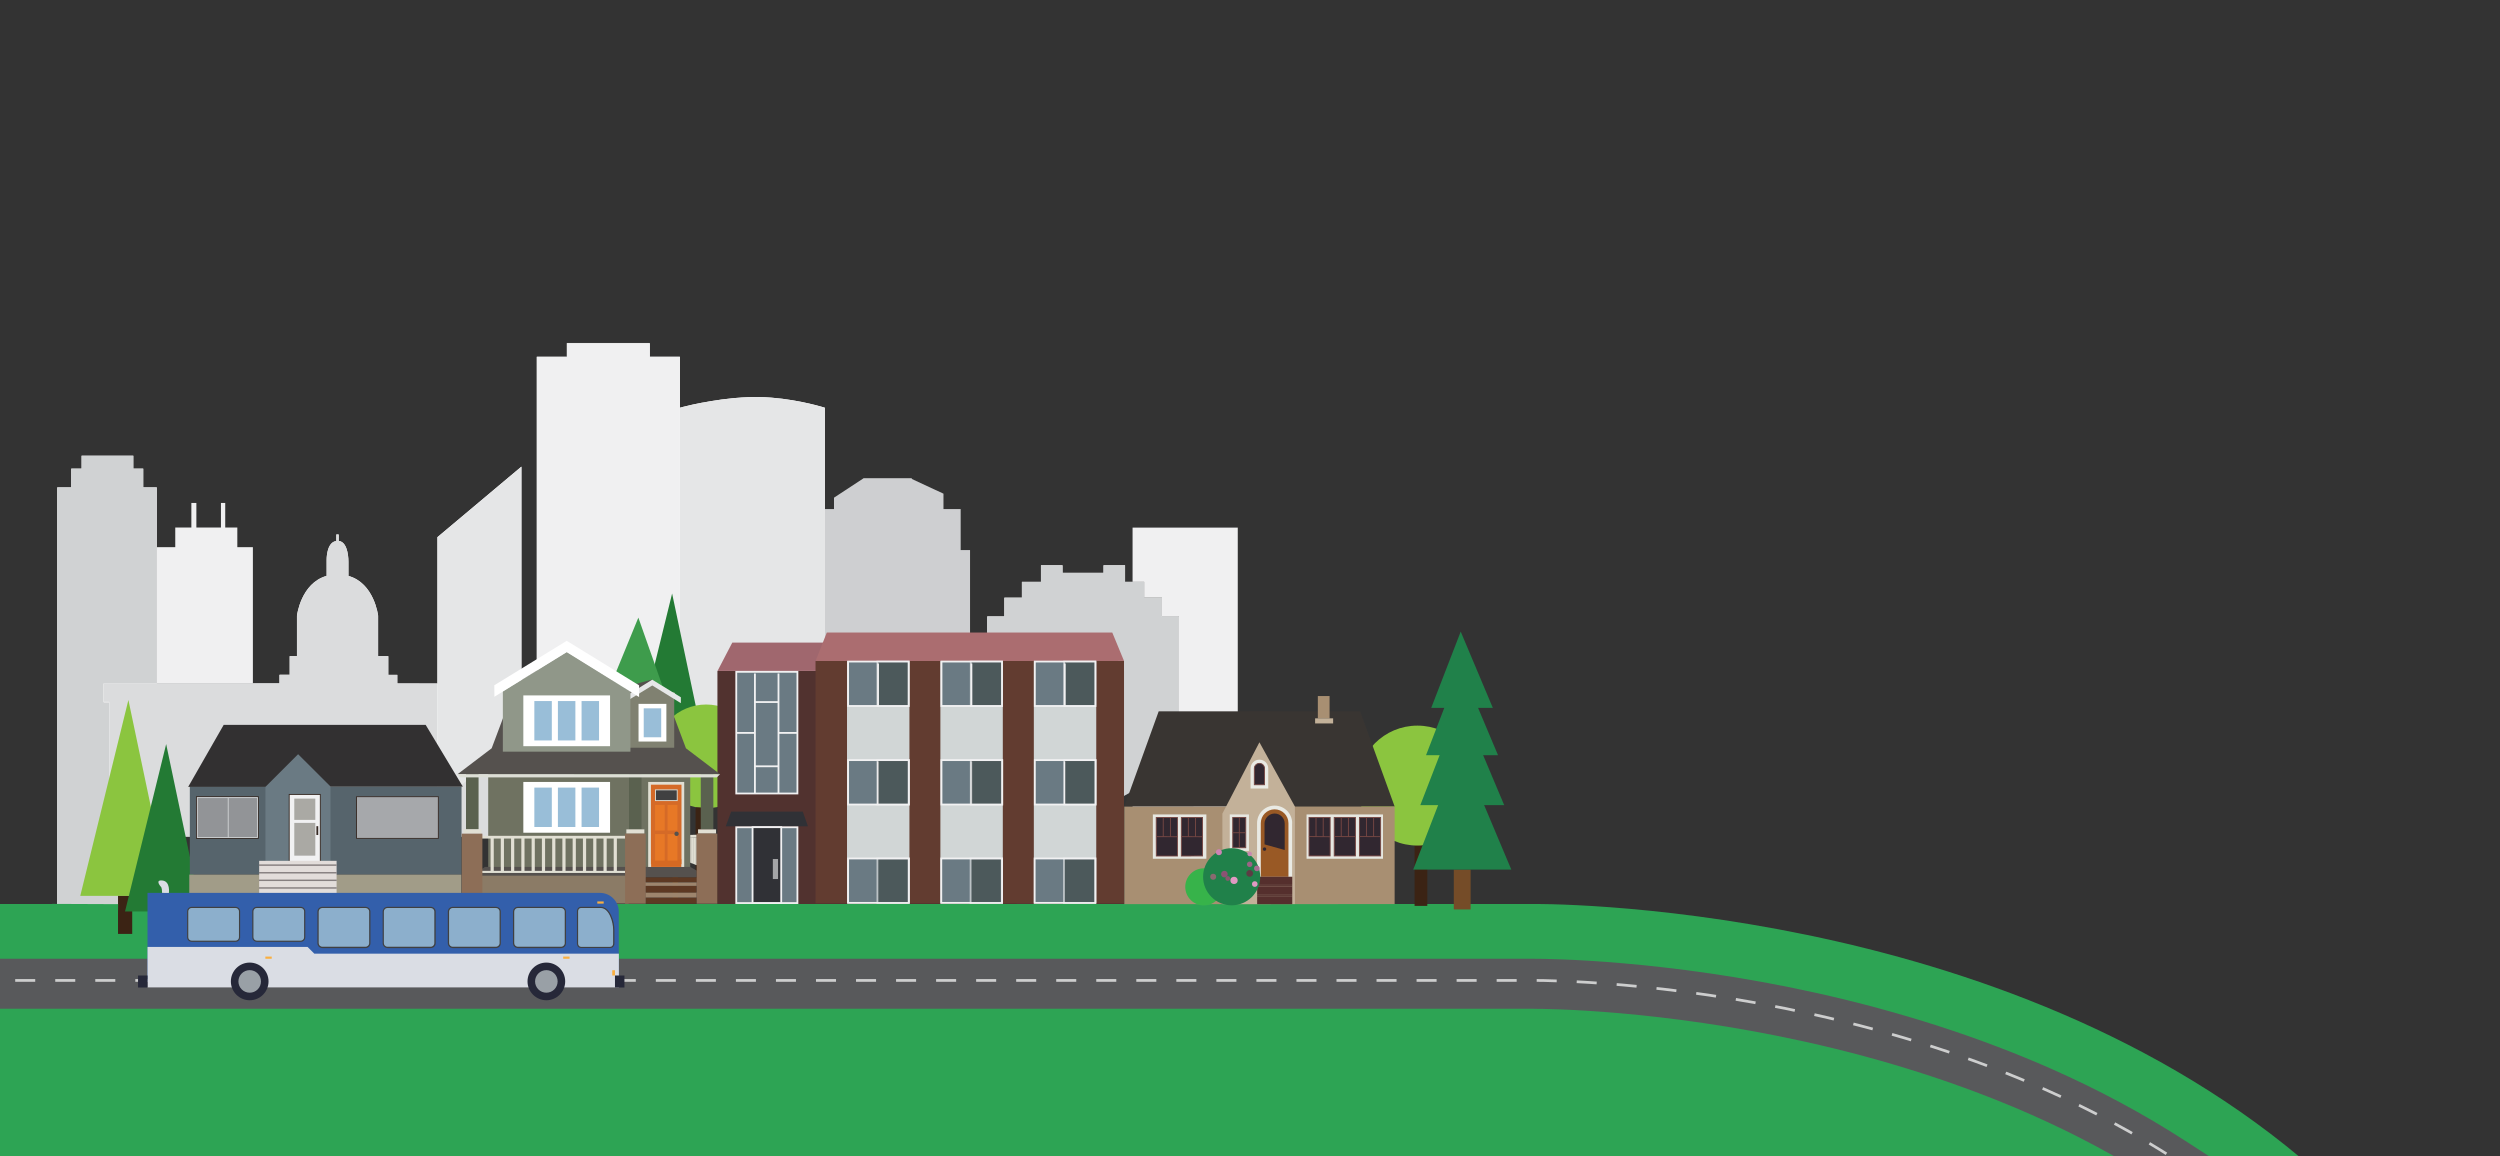 <?xml version="1.0" encoding="utf-8"?>
<!-- Generator: Adobe Illustrator 21.0.2, SVG Export Plug-In . SVG Version: 6.00 Build 0)  -->
<svg version="1.1" id="Layer_1" xmlns="http://www.w3.org/2000/svg" xmlns:xlink="http://www.w3.org/1999/xlink" x="0px" y="0px"
	 viewBox="0 0 2747.3 1270.4" style="enable-background:new 0 0 2747.3 1270.4;" xml:space="preserve">
<rect x="0" y="0" width="2747.3" height="1270.4" fill="#333333" stroke="none"/>
<style type="text/css">
	.st0{clip-path:url(#SVGID_2_);}
	.st1{fill:#2DA454;}
	.st2{fill:#58595B;}
	.st3{fill:#CECFD1;}
	.st4{fill:#FFFFFF;}
	.st5{fill:#E5E6E7;}
	.st6{fill:#BDBFC1;}
	.st7{fill:#F0F0F1;}
	.st8{fill:#D0D2D3;}
	.st9{fill:#DBDCDD;}
	.st10{fill:#B7B9BB;}
	.st11{fill:#C8CACB;}
	.st12{fill:#D2D3D5;}
	.st13{fill:#C9CACC;}
	.st14{fill:#754C28;}
	.st15{fill:#3B2314;}
	.st16{fill:#3E9C4C;}
	.st17{fill:#8BC53F;}
	.st18{fill:#20814A;}
	.st19{fill:#603813;}
	.st20{fill:#6A7A83;}
	.st21{fill:#F1F1F2;}
	.st22{fill:none;stroke:#F1F1F2;stroke-width:2;stroke-miterlimit:10;}
	.st23{opacity:0.6;}
	.st24{fill:#394241;}
	.st25{fill:#393532;}
	.st26{fill:#A88F72;}
	.st27{fill:#C3B199;}
	.st28{fill:#E9EAE4;}
	.st29{fill:#995925;}
	.st30{fill:#312730;}
	.st31{fill:#E6E7E1;}
	.st32{fill:#312730;stroke:#774743;stroke-miterlimit:10;}
	.st33{fill:none;stroke:#774743;stroke-miterlimit:10;}
	.st34{fill:#552F2D;}
	.st35{fill:#5D3A36;}
	.st36{fill:#37B34A;}
	.st37{fill:#E099C2;}
	.st38{fill:#88576E;}
	.st39{fill:#5C3D44;}
	.st40{fill:#896A70;}
	.st41{fill:#8B5373;}
	.st42{fill:#9B6385;}
	.st43{fill:#A86E93;}
	.st44{fill:#C689B0;}
	.st45{fill:#CD83B4;}
	.st46{fill:#237A34;}
	.st47{fill:#56646C;}
	.st48{fill:#323031;}
	.st49{fill:#A19C88;}
	.st50{fill:#362923;}
	.st51{fill:#A6A8AB;}
	.st52{fill:#929497;}
	.st53{fill:none;stroke:#D0D2D3;stroke-miterlimit:10;}
	.st54{fill:#AAA9A4;}
	.st55{fill:#E2DDDA;}
	.st56{fill:#868080;}
	.st57{opacity:0.7;fill:none;stroke:#FFFFFF;stroke-width:3;stroke-miterlimit:10;stroke-dasharray:22;enable-background:new    ;}
	.st58{fill:#51322F;}
	.st59{fill:#A0676E;}
	.st60{fill:#623C30;}
	.st61{fill:#AB6D70;}
	.st62{fill:#D1D6D6;}
	.st63{fill:#303136;}
	.st64{opacity:0.6;fill:#F1F1F2;enable-background:new    ;}
	.st65{fill:#55514E;}
	.st66{fill:#8B7B66;}
	.st67{fill:#6F7261;}
	.st68{fill:#808171;}
	.st69{fill:#5A614F;}
	.st70{fill:#E1DFD3;}
	.st71{fill:#99BED8;}
	.st72{fill:#DDDED6;}
	.st73{fill:#D56A27;}
	.st74{fill:#404041;stroke:#DDDED6;stroke-miterlimit:10;}
	.st75{fill:#D56923;}
	.st76{fill:#C2BDA9;}
	.st77{fill:#8D6E57;}
	.st78{fill:#B8BBB2;}
	.st79{fill:#5D3923;}
	.st80{fill:#9D856D;}
	.st81{fill:#E77826;}
	.st82{fill:#E6E7E8;stroke:#E6E7E8;stroke-width:2;stroke-miterlimit:10;}
	.st83{fill:#909789;}
	.st84{fill:#FFFFFF;stroke:#FFFFFF;stroke-width:2;stroke-miterlimit:10;}
	.st85{fill:#335FAB;}
	.st86{fill:#DADDE4;}
	.st87{fill:#262839;}
	.st88{fill:#99A0A6;}
	.st89{fill:#8CAFCC;}
	.st90{fill:#404041;}
	.st91{fill:#FAAF40;}
</style>
<g>
	<g>
		<defs>
			<rect id="SVGID_1_" x="-1.5" y="294" width="2650.8" height="979.9"/>
		</defs>
		<clipPath id="SVGID_2_">
			<use xlink:href="#SVGID_1_"  style="overflow:visible;"/>
		</clipPath>
		<g class="st0">
			<path class="st1" d="M-236.5,993.4H1683c0,0,520.4-6.9,861.5,292.9s-2750,117.2-2750,117.2L-236.5,993.4z"/>
			<g>
				<path class="st2" d="M1685.9,1108.6c13.8,0,139.2,1,297.9,36.2c89.3,19.8,172.8,46.8,248.3,80.1c50,22.1,96.6,47.2,139.4,74.8
					c-55.1,9.6-125.2,17.8-208.8,24.2c-165.1,12.8-384.3,19.3-651.6,19.3c-622.8,0-1347.7-35.4-1609.3-49.3l-14-185.4H1684h0.5
					C1684.7,1108.6,1685.2,1108.6,1685.9,1108.6 M1685.9,1053.6c-1,0-1.7,0-2.1,0h-0.1h-0.1h-0.1H-112.3h-59.3l4.5,59.1l14,185.4
					l3.6,48.2l48.3,2.6c278.6,14.9,993.3,49.4,1612.2,49.4c268.7,0,489.4-6.6,655.9-19.5c85.3-6.6,157.3-15,214-24.9l138.2-24.1
					l-117.8-76.2c-45.1-29.2-94.6-55.8-147-79c-78.8-34.8-165.8-62.9-258.6-83.5C1831.3,1054.6,1700.3,1053.6,1685.9,1053.6
					L1685.9,1053.6z"/>
			</g>
			<polyline class="st3" points="1001.9,525.5 1000.2,525.5 975.4,525.5 975.4,525.5 949.1,525.5 948.9,525.5 948.8,525.7 
				916.5,546.9 916.5,559.4 906.6,559.4 906.6,783.3 1066,783.3 1066,604.5 1055.7,604.5 1055.7,559.4 1036.8,559.4 1036.8,542.5 
				1002.1,526.4 1001.9,525.5 			"/>
			<path class="st4" d="M847.8,437L847.8,437L847.8,437c-4.8-0.4-9.7-0.6-14.6-0.7h-0.6l0,0c-0.9,0-1.9,0-2.8,0
				c-2.1,0-4.2,0-6.3,0.1h-0.1c-2.6,0.1-5.2,0.2-7.8,0.4h-0.1c-3,0.2-6,0.4-9,0.7l0,0h-0.2c-4.1,0.4-8.1,0.9-12,1.4l-1,0.1
				c-4.1,0.6-8,1.2-11.8,1.8h-0.1c-2.9,0.5-5.7,1-8.3,1.5l0,0l-0.6,0.1c-0.2,0-0.5,0.1-0.7,0.1h-0.1c-3.2,0.6-6.2,1.2-8.9,1.8l0,0
				l0,0c-0.8,0.2-1.6,0.3-2.3,0.5l0,0c-8.2,1.8-13.3,3.3-13.3,3.3v405.6h13.3h2.4h8.9h1.4h8.3h6.4h5h1.4h8.5h3.6h9h8h9.1h15.2h8.1
				H871h8.5h27V448.1C906.5,448.1,880.3,439.6,847.8,437"/>
			<path class="st5" d="M906.6,783.3L906.6,783.3v70.5l0,0V783.3 M832.6,436.3L832.6,436.3h0.6c4.9,0.1,9.8,0.3,14.6,0.7l0,0l0,0
				c32.5,2.6,58.7,11.1,58.7,11.1v111.2l0,0V448.1c0,0-26.3-8.5-58.8-11.1l0,0l0,0c-4.7-0.4-9.6-0.6-14.6-0.7H832.6"/>
			<polyline class="st6" points="906.6,559.4 906.5,559.4 906.5,783.3 906.6,783.3 906.6,559.4 			"/>
			<path class="st5" d="M806.5,437.4L806.5,437.4L806.5,437.4L806.5,437.4L806.5,437.4 M829.8,436.3L829.8,436.3c0.9,0,1.9,0,2.8,0
				l0,0C831.7,436.3,830.7,436.3,829.8,436.3"/>
			<path class="st5" d="M829.8,436.3c-2.1,0-4.2,0-6.3,0.1h-0.1c-2.6,0.1-5.2,0.2-7.8,0.4h-0.1c-3,0.2-6,0.4-9,0.7l0,0l0,0l0,0h-0.2
				c-4.1,0.4-8.1,0.9-12,1.4l-1,0.1c-4.1,0.6-8,1.2-11.8,1.8h-0.1c-2.9,0.5-5.7,1-8.3,1.5l0,0l-0.6,0.1c-0.2,0-0.5,0.1-0.7,0.1h-0.1
				c-3.2,0.6-6.2,1.2-8.9,1.8l0,0l0,0c-0.8,0.2-1.6,0.3-2.3,0.5l0,0c-8.2,1.8-13.3,3.3-13.3,3.3v405.6h13.3h2.4h8.9h1.4h8.3h6.4h5
				h1.4h8.5h3.6h9h8h9.1h15.2h8.1H871h8.5h27v-70.5V559.4V448.1c0,0-26.3-8.5-58.7-11.1l0,0l0,0c-4.7-0.4-9.6-0.6-14.6-0.7h-0.6l0,0
				l0,0l0,0C831.7,436.3,830.7,436.3,829.8,436.3"/>
			<polyline class="st4" points="714.1,392.2 714.1,377.2 623,377.2 623,392.2 589.9,392.2 589.9,854 747.2,854 747.2,392.2 
				714.1,392.2 			"/>
			<polyline class="st7" points="714,376.9 622.9,376.9 622.9,391.9 589.9,391.9 589.9,751.1 589.9,751.1 589.9,392.2 623,392.2 
				623,377.2 714,377.2 714,376.9 			"/>
			<polyline class="st7" points="747.1,391.9 714.1,391.9 714.1,392.2 747.1,392.2 747.1,391.9 			"/>
			<polyline class="st7" points="714,377.2 623,377.2 623,392.2 589.9,392.2 589.9,751.1 589.9,751.1 589.9,853.7 747.1,853.7 
				747.1,392.2 714.1,392.2 714.1,391.9 714,391.9 714,377.2 			"/>
			<polyline class="st4" points="559.3,524.3 480.7,590.3 480.7,887.3 559.3,813.5 573,813.5 573,512.8 559.3,524.3 			"/>
			<polyline class="st7" points="1360.2,579.8 1244.6,579.8 1244.6,639.4 1257.3,639.4 1257.3,656.7 1276.7,656.7 1276.7,677.4 
				1295.5,677.4 1295.5,841.8 1295.4,841.8 1295.4,841.9 1244.6,841.9 1244.6,945.9 1360.2,945.9 1360.2,579.8 			"/>
			<polyline class="st7" points="247.5,552.7 242.8,552.7 242.8,579.7 215.8,579.7 215.8,552.7 210.3,552.7 210.3,579.7 
				192.6,579.7 192.6,601.3 172.3,601.3 172.3,751.1 277.9,751.1 277.9,601.3 260.8,601.3 260.8,579.7 247.5,579.7 247.5,552.7 			
				"/>
			<polyline class="st4" points="157.4,535.6 157.4,515 146.5,515 146.5,500.8 89.7,500.8 89.7,515 78.3,515 78.3,535.6 62.9,535.6 
				62.9,994.7 172.3,994.7 172.3,535.6 157.4,535.6 			"/>
			<path class="st8" d="M172.3,535.6h-14.9l0,0H172.3L172.3,535.6 M157.4,515h-10.9l0,0H157.4L157.4,515 M146.5,500.8H89.6V515H78.3
				v20.6H62.9v459.2l0,0V535.6h15.4V515h11.4v-14.2H146.5L146.5,500.8"/>
			<polyline class="st8" points="146.5,500.8 89.7,500.8 89.7,515 78.3,515 78.3,535.6 62.9,535.6 62.9,994.7 172.3,994.7 
				172.3,919.3 120,919.3 120,919.3 120,848.3 120,771.6 114,771.6 114,759.7 114,751.1 114,751.1 172.3,751.1 172.3,535.6 
				157.4,535.6 157.4,535.6 157.4,535.6 157.4,515 146.5,515 146.5,515 146.5,515 146.5,500.8 			"/>
			<path class="st4" d="M436.6,751.1v-9.5h-9.9v-20.5h-11.2v-44.5c0,0-4.1-35.7-32.6-43.7v-15.7c0,0,0.4-21.5-10.7-22.8v-7h-2.6v7.3
				c-11,1.3-10.7,20.7-10.7,20.7V633c-28.4,8-32.6,43.7-32.6,43.7v44.5h-8v20.5h-11.2v9.5H114v8.6v11.9h6v76.7v71h196.2H431h193v-71
				v-76.7h5.7v-11.9v-8.6L436.6,751.1"/>
			<path class="st9" d="M307.2,741.5L307.2,741.5v9.5l0,0V741.5 M318.4,721.1L318.4,721.1v20.4l0,0V721.1 M326.4,676.5
				C326.4,676.6,326.4,676.6,326.4,676.5V721l0,0V676.5 M359.6,608c-0.7,4-0.6,7.2-0.6,7.2v17.6l0,0v-17.6
				C359,615.2,358.9,611.9,359.6,608 M369.6,587.2v7.2l0,0V587.2L369.6,587.2"/>
			<polyline class="st10" points="147.6,751.1 147.6,751.1 147.6,759.7 147.6,771.6 153.6,771.6 153.6,848.3 153.6,919.3 
				153.6,848.3 153.6,771.6 147.6,771.6 147.6,759.7 147.6,751.1 			"/>
			<path class="st9" d="M369.6,587.2v7.2l0,0l0,0c-6.5,0.7-9,7.8-10,13.5c-0.7,3.9-0.6,7.2-0.6,7.2v17.6l0,0l0,0
				c-28.1,7.9-32.5,43-32.6,43.7v44.5l0,0l0,0h-8v20.4l0,0l0,0h-11.2v9.5l0,0H114v8.6v11.9h6V848v71h196.2H431h193v-65h-34v-0.3
				h-0.1V751.1H573v62.5h-13.7l-78.6,73.7l0,0V751.1h-44.1v-9.5h-9.9v-20.5h-11.2v-44.5c0,0-4.1-35.7-32.6-43.7v-15.7
				c0,0,0.4-21.6-10.7-22.8v-7L369.6,587.2"/>
			<polyline class="st4" points="1276.6,677.4 1276.6,656.8 1257.3,656.8 1257.3,639.4 1236.3,639.4 1236.3,621.2 1212.7,621.2 
				1212.7,629.5 1190.1,629.5 1167.6,629.5 1167.6,621.2 1143.9,621.2 1143.9,639.4 1123,639.4 1123,656.8 1103.7,656.8 
				1103.7,677.4 1084.9,677.4 1084.9,841.9 1163.8,841.9 1180.9,841.9 1199.4,841.9 1216.5,841.9 1295.4,841.9 1295.4,677.4 
				1276.6,677.4 			"/>
			<polyline class="st8" points="1236.4,621.2 1212.7,621.2 1212.7,621.2 1236.3,621.2 1236.3,639.4 1244.6,639.4 1244.6,639.4 
				1236.4,639.4 1236.4,621.2 			"/>
			<polyline class="st11" points="1257.3,639.4 1244.6,639.4 1244.6,639.4 1257.3,639.4 1257.3,656.8 1276.6,656.8 1276.6,677.4 
				1295.4,677.4 1295.4,841.8 1295.5,841.8 1295.5,677.4 1276.7,677.4 1276.7,656.7 1257.3,656.7 1257.3,639.4 			"/>
			<path class="st8" d="M1103.7,677.4h-18.8l0,0H1103.7L1103.7,677.4 M1123,656.7h-19.3l0,0H1123L1123,656.7 M1143.9,639.4H1123l0,0
				H1143.9L1143.9,639.4 M1167.6,621.2H1144l0,0H1167.6v8.3h22.6h22.6l0,0h-22.5h-22.6L1167.6,621.2"/>
			<polyline class="st8" points="1236.3,621.2 1212.7,621.2 1212.7,629.5 1212.7,629.5 1212.7,629.5 1190.1,629.5 1167.6,629.5 
				1167.6,621.2 1144,621.2 1144,639.4 1143.9,639.4 1143.9,639.4 1123,639.4 1123,656.7 1123,656.7 1123,656.8 1103.7,656.8 
				1103.7,677.4 1103.7,677.4 1103.7,677.4 1084.9,677.4 1084.9,841.8 1163.9,841.8 1180.9,841.8 1199.4,841.8 1190.9,898.8 
				1295.4,841.8 1295.4,677.4 1276.6,677.4 1276.6,656.8 1257.3,656.8 1257.3,639.4 1244.6,639.4 1236.3,639.4 1236.3,621.2 			"/>
			<polyline class="st7" points="623.6,751.1 623.5,751.1 623.5,751.1 623.6,751.1 623.6,751.1 			"/>
			<polyline class="st12" points="623.6,751.1 623.5,751.1 623.5,853.7 623.6,853.7 623.6,751.1 			"/>
			<polyline class="st13" points="606.6,751.1 606.6,751.1 606.6,813.5 592.9,813.5 514.3,887.3 514.3,887.3 592.9,813.6 
				606.6,813.6 606.6,751.1 			"/>
			<rect x="1597.6" y="955.6" class="st14" width="18.5" height="43.8"/>
			<rect x="1554.5" y="928.9" class="st15" width="14" height="66.6"/>
			<g>
				<circle class="st16" cx="1051.9" cy="762.8" r="57"/>
				<circle class="st17" cx="1078.9" cy="851" r="57"/>
			</g>
			<circle class="st17" cx="1557.6" cy="863.3" r="65.9"/>
			<g>
				<g>
					<polygon class="st18" points="1604.9,731.9 1567.1,829.9 1646.2,829.9 					"/>
					<polygon class="st18" points="1605.2,694.1 1572.8,777.9 1640.5,777.9 					"/>
				</g>
				<g>
					<polygon class="st18" points="1604.6,822.2 1553,955.6 1660.8,955.6 					"/>
					<polygon class="st18" points="1604.9,770.7 1560.8,884.8 1653,884.8 					"/>
				</g>
			</g>
			<rect x="788.1" y="934.3" class="st15" width="9.5" height="57.4"/>
			<rect x="739.2" y="951.1" class="st19" width="5.7" height="40.6"/>
			<g>
				<rect x="1118.2" y="943.5" class="st20" width="66.8" height="48.8"/>
				<path class="st21" d="M1184,944.5v46.8h-64.8v-46.8H1184 M1186,942.5h-68.8v50.8h68.8V942.5L1186,942.5z"/>
			</g>
			<line class="st22" x1="1152.1" y1="944.5" x2="1152.1" y2="991.8"/>
			<g class="st23">
				<rect x="1118.3" y="943.5" class="st24" width="34.3" height="48.8"/>
				<path class="st21" d="M1151.6,944.5v46.8h-32.3v-46.8H1151.6 M1153.6,942.5h-36.3v50.8h36.3V942.5L1153.6,942.5z"/>
			</g>
			<rect x="185.3" y="968.9" class="st15" width="13.6" height="36.6"/>
			<polyline class="st5" points="573,512.8 559.3,524.3 480.7,590.3 480.7,887.3 559.3,813.5 573,813.5 573,751.1 573,751.1 
				573,512.8 			"/>
			<g>
				<g>
					<polyline class="st25" points="1395.6,781.7 1273.3,781.7 1235.5,886.4 1395.7,886.3 					"/>
					<polyline class="st25" points="1372.4,781.7 1494.7,781.7 1532.6,886.3 1372.4,886.3 					"/>
				</g>
				<polygon class="st26" points="1532.6,993.5 1345.2,993.6 1235.5,993.6 1235.5,886.4 1532.6,886.3 				"/>
				<polygon class="st27" points="1343.3,894.1 1384,815.7 1423,886.3 1423,993.5 1343.4,993.6 				"/>
				<path class="st28" d="M1420,904.6c0-10.7-8.6-19.3-19.3-19.3c-10.7,0-19.3,8.6-19.3,19.3c0,0.2,0,0.3,0,0.5v58.4h38.5v-58.4
					C1420,904.9,1420,904.8,1420,904.6z"/>
				<path class="st29" d="M1385.5,963.5v-58.4c0-0.2,0-0.4,0-0.5c0-8.4,6.8-15.2,15.2-15.2c8.4,0,15.2,6.8,15.2,15.2
					c0,0.1,0,0.3,0,0.4v58.5H1385.5z"/>
				<path class="st30" d="M1389.6,927.9v-22.3c0-0.3,0-0.5,0-0.6c0-2.9,1.2-5.6,3.3-7.7c2.1-2.1,4.9-3.3,7.8-3.3
					c6.1,0,11,4.9,11.1,10.9c0,0.1,0,0.3,0,0.4v28.8L1389.6,927.9z"/>
				<rect x="1435.8" y="895" class="st31" width="84" height="48.7"/>
				<rect x="1266.9" y="895" class="st31" width="58.8" height="48.7"/>
				<rect x="1448.2" y="764.9" class="st26" width="12.9" height="24.6"/>
				<rect x="1445.2" y="789.4" class="st27" width="19.8" height="5.6"/>
				<rect x="1351.4" y="895" class="st31" width="21.1" height="40.1"/>
				<path class="st28" d="M1384,834.8c-5.4,0-9.7,4.3-9.7,9.7v22h19.4v-22C1393.7,839.1,1389.4,834.8,1384,834.8z"/>
				<path class="st32" d="M1378.4,862.4v-17.9c0-3.1,2.5-5.6,5.6-5.6s5.6,2.5,5.6,5.6v17.9H1378.4z"/>
				<rect x="1354.7" y="898.3" class="st32" width="14.3" height="33.3"/>
				<g>
					<polygon class="st32" points="1293.9,940.7 1270.7,940.7 1270.6,919.4 1270.6,898.4 1293.9,898.4 					"/>
					<line class="st33" x1="1293.8" y1="919.5" x2="1270.5" y2="919.4"/>
					<g>
						<line class="st33" x1="1278.3" y1="919.5" x2="1278.3" y2="898.4"/>
						<line class="st33" x1="1286.2" y1="919.5" x2="1286.2" y2="898.4"/>
					</g>
				</g>
				<g>
					<polygon class="st32" points="1321.5,940.6 1298.2,940.7 1298.2,919.4 1298.2,898.4 1321.5,898.4 					"/>
					<line class="st33" x1="1321.4" y1="919.5" x2="1298.1" y2="919.4"/>
					<g>
						<line class="st33" x1="1305.9" y1="919.5" x2="1305.9" y2="898.4"/>
						<line class="st33" x1="1313.8" y1="919.5" x2="1313.8" y2="898.4"/>
					</g>
				</g>
				<g>
					<polygon class="st32" points="1461.7,940.6 1438.5,940.6 1438.5,919.3 1438.5,898.3 1461.7,898.3 					"/>
					<line class="st33" x1="1461.6" y1="919.5" x2="1438.4" y2="919.3"/>
					<g>
						<line class="st33" x1="1446.2" y1="919.5" x2="1446.2" y2="898.3"/>
						<line class="st33" x1="1454.1" y1="919.5" x2="1454.1" y2="898.3"/>
					</g>
				</g>
				<g>
					<polygon class="st32" points="1489.5,940.6 1466.2,940.6 1466.2,919.3 1466.2,898.3 1489.5,898.3 					"/>
					<line class="st33" x1="1489.3" y1="919.4" x2="1466.1" y2="919.3"/>
					<g>
						<line class="st33" x1="1473.9" y1="919.4" x2="1473.9" y2="898.3"/>
						<line class="st33" x1="1481.8" y1="919.4" x2="1481.8" y2="898.3"/>
					</g>
				</g>
				<g>
					<polygon class="st32" points="1517.2,940.6 1493.9,940.6 1493.9,919.3 1493.9,898.3 1517.2,898.3 					"/>
					<line class="st33" x1="1517.1" y1="919.4" x2="1493.8" y2="919.3"/>
					<g>
						<line class="st33" x1="1501.6" y1="919.4" x2="1501.6" y2="898.3"/>
						<line class="st33" x1="1509.5" y1="919.4" x2="1509.5" y2="898.3"/>
					</g>
				</g>
				<line class="st33" x1="1361.9" y1="898.3" x2="1361.9" y2="931.6"/>
				<line class="st33" x1="1369" y1="915.1" x2="1354.7" y2="915.1"/>
				<rect x="1381.5" y="963.5" class="st34" width="38.6" height="8"/>
				<rect x="1381.5" y="974.5" class="st34" width="38.6" height="8"/>
				<rect x="1381.5" y="985.6" class="st34" width="38.6" height="8"/>
				<rect x="1381.5" y="971.4" class="st35" width="38.6" height="3.1"/>
				<rect x="1381.5" y="982.5" class="st35" width="38.6" height="3.1"/>
				<circle class="st30" cx="1389.6" cy="933.1" r="1.9"/>
				<circle class="st36" cx="1322.9" cy="974.6" r="20.4"/>
				<circle class="st18" cx="1353.5" cy="963.5" r="31.4"/>
				<circle class="st37" cx="1356.1" cy="967.5" r="4"/>
				<circle class="st38" cx="1349.2" cy="965.4" r="2.6"/>
				<circle class="st39" cx="1373.3" cy="959.8" r="3.7"/>
				<circle class="st37" cx="1378.9" cy="971.5" r="3.1"/>
				<circle class="st40" cx="1333.2" cy="963.5" r="3.3"/>
				<circle class="st41" cx="1345.5" cy="960.6" r="3.6"/>
				<circle class="st42" cx="1373.3" cy="949.8" r="3"/>
				<circle class="st43" cx="1381.2" cy="954.3" r="3.1"/>
				<circle class="st44" cx="1373.3" cy="938.4" r="2.5"/>
				<circle class="st45" cx="1339.5" cy="936.5" r="3.3"/>
			</g>
			<g>
				<rect x="129.7" y="984.2" class="st15" width="15.6" height="42.1"/>
				<polygon class="st17" points="141.1,769.2 88.2,984.5 186.4,984.5 				"/>
			</g>
			<g>
				<rect x="172.9" y="1001.4" class="st46" width="13.3" height="36"/>
				<polygon class="st46" points="182.6,817.7 137.4,1001.6 221.3,1001.6 				"/>
			</g>
			<g>
				<rect x="728.9" y="835.9" class="st46" width="13.3" height="36"/>
				<polygon class="st46" points="738.6,652.2 693.4,836.1 777.3,836.1 				"/>
			</g>
			<g>
				<rect x="685.3" y="862.4" class="st16" width="22.3" height="36"/>
				<polygon class="st16" points="701.5,678.7 626.1,862.6 766.3,862.6 				"/>
			</g>
			<g>
				<rect x="208.6" y="864.2" class="st47" width="298.6" height="96.9"/>
				<polygon class="st20" points="291.7,864.7 291.7,947.2 363.2,947.2 363.2,811.4 296.4,811.4 				"/>
				<polygon class="st48" points="206.8,864.7 291.7,864.7 327.6,828.8 363.3,864.4 508.6,864.4 467.8,796.6 245.8,796.6 				"/>
				<rect x="208" y="961.1" class="st49" width="299.1" height="30.6"/>
				<g>
					<path class="st50" d="M283.4,876v44.8h-67V876H283.4 M284.4,875h-1h-67h-1v1v44.8v1h1h67h1v-1V876V875L284.4,875z"/>
				</g>
				<g>
					<rect x="391.8" y="875.5" class="st51" width="89.9" height="45.8"/>
					<path class="st50" d="M481.2,876v44.8h-88.9V876H481.2 M482.2,875h-1h-88.9h-1v1v44.8v1h1h88.9h1v-1V876V875L482.2,875z"/>
				</g>
				<g>
					<rect x="216.9" y="876.5" class="st52" width="66" height="43.8"/>
					<path class="st8" d="M282.4,877v42.8h-65V877H282.4 M283.4,876h-67v44.8h67V876L283.4,876z"/>
				</g>
				<line class="st53" x1="250.8" y1="920.5" x2="250.8" y2="876.9"/>
				<g>
					<rect x="317.7" y="873" class="st21" width="34.2" height="74.9"/>
					<g>
						<path class="st50" d="M351.5,873.5v73.9h-33.2v-73.9H351.5 M352.5,872.5h-1h-33.2h-1v1v73.9v1h1h33.2h1v-1v-73.9V872.5
							L352.5,872.5z"/>
					</g>
				</g>
				<rect x="323.4" y="904.3" class="st54" width="23.1" height="36"/>
				<rect x="323.4" y="877.6" class="st54" width="23.1" height="23.4"/>
				<rect x="284.8" y="946" class="st55" width="85.1" height="45.8"/>
				<rect x="284.5" y="983.4" class="st56" width="85.5" height="1.6"/>
				<rect x="284.5" y="975" class="st56" width="85.5" height="1.6"/>
				<rect x="284.5" y="966.6" class="st56" width="85.5" height="1.6"/>
				<rect x="284.5" y="958.3" class="st56" width="85.5" height="1.6"/>
				<rect x="284.5" y="949.9" class="st56" width="85.5" height="1.6"/>
				<rect x="347.7" y="907.9" class="st50" width="2" height="9.7"/>
			</g>
			<path class="st57" d="M1511,1384.2c-618.5,0-1332.8-34.5-1611.2-49.4l-31.6-1.7l-19.3-255.7h1834.7h0.4c0.3,0,1,0,1.9,0
				c14.2,0,143.2,1,305.7,37.1c91.6,20.3,177.4,48,255,82.4c51.6,22.8,100.1,48.9,144.4,77.5l77.1,49.9l-90.5,15.8
				c-56.2,9.8-127.6,18.1-212.2,24.7C1999.5,1377.7,1779.3,1384.2,1511,1384.2z"/>
			<circle class="st17" cx="776" cy="831.2" r="57"/>
			<g>
				<rect x="788.4" y="737.3" class="st58" width="446.8" height="256.1"/>
				<polygon class="st59" points="1235.2,737.3 1218.1,706.2 804.7,706.2 788.5,737.3 				"/>
				<rect x="896.2" y="726.3" class="st60" width="339" height="266.4"/>
				<polygon class="st61" points="1235.2,726.3 1222.3,695.1 908.6,695.1 896.3,726.3 				"/>
				<rect x="1136.1" y="726.5" class="st62" width="68.6" height="266"/>
				<g>
					<rect x="1137.2" y="727" class="st20" width="66.5" height="48.8"/>
					<path class="st21" d="M1202.7,728v46.8h-64.5V728H1202.7 M1204.7,726h-68.5v50.8h68.5V726L1204.7,726z"/>
				</g>
				<g class="st23">
					<rect x="1169.4" y="727" class="st24" width="34.3" height="48.8"/>
					<path class="st21" d="M1202.7,728v46.8h-32.3V728H1202.7 M1204.7,726h-36.3v50.8h36.3V726L1204.7,726z"/>
				</g>
				<g>
					<rect x="1137.2" y="835.3" class="st20" width="66.8" height="48.8"/>
					<path class="st21" d="M1203,836.3v46.8h-64.8v-46.8H1203 M1205,834.3h-68.8v50.8h68.8V834.3L1205,834.3z"/>
				</g>
				<line class="st22" x1="1170.1" y1="729.1" x2="1170.1" y2="776.4"/>
				<line class="st22" x1="1170.1" y1="836.8" x2="1170.1" y2="884.1"/>
				<g class="st23">
					<rect x="1169.4" y="835.3" class="st24" width="34.3" height="48.8"/>
					<path class="st21" d="M1202.7,836.3v46.8h-32.3v-46.8H1202.7 M1204.7,834.3h-36.3v50.8h36.3V834.3L1204.7,834.3z"/>
				</g>
				<rect x="1033.4" y="726.5" class="st62" width="68.6" height="266"/>
				<g>
					<rect x="1034.6" y="727" class="st20" width="66.5" height="48.8"/>
					<path class="st21" d="M1100.1,728v46.8h-64.5V728H1100.1 M1102.1,726h-68.5v50.8h68.5V726L1102.1,726z"/>
				</g>
				<g class="st23">
					<rect x="1066.8" y="727" class="st24" width="34.3" height="48.8"/>
					<path class="st21" d="M1100.1,728v46.8h-32.3V728H1100.1 M1102.1,726h-36.3v50.8h36.3V726L1102.1,726z"/>
				</g>
				<g>
					<rect x="1034.6" y="835.3" class="st20" width="66.8" height="48.8"/>
					<path class="st21" d="M1100.4,836.3v46.8h-64.8v-46.8H1100.4 M1102.4,834.3h-68.8v50.8h68.8V834.3L1102.4,834.3z"/>
				</g>
				<line class="st22" x1="1067.5" y1="729.1" x2="1067.5" y2="776.4"/>
				<line class="st22" x1="1067.5" y1="836.8" x2="1067.5" y2="884.1"/>
				<g class="st23">
					<rect x="1066.8" y="835.3" class="st24" width="34.3" height="48.8"/>
					<path class="st21" d="M1100.1,836.3v46.8h-32.3v-46.8H1100.1 M1102.1,834.3h-36.3v50.8h36.3V834.3L1102.1,834.3z"/>
				</g>
				<rect x="930.8" y="726.5" class="st62" width="68.6" height="266"/>
				<g>
					<rect x="932" y="727" class="st20" width="66.5" height="48.8"/>
					<path class="st21" d="M997.5,728v46.8H933V728H997.5 M999.5,726H931v50.8h68.5V726L999.5,726z"/>
				</g>
				<g class="st23">
					<rect x="964.2" y="727" class="st24" width="34.3" height="48.8"/>
					<path class="st21" d="M997.5,728v46.8h-32.3V728H997.5 M999.5,726h-36.3v50.8h36.3V726L999.5,726z"/>
				</g>
				<g>
					<rect x="932" y="835.3" class="st20" width="66.8" height="48.8"/>
					<path class="st21" d="M997.8,836.3v46.8H933v-46.8H997.8 M999.8,834.3H931v50.8h68.8V834.3L999.8,834.3z"/>
				</g>
				<line class="st22" x1="964.9" y1="729.1" x2="964.9" y2="776.4"/>
				<line class="st22" x1="964.9" y1="836.8" x2="964.9" y2="884.1"/>
				<g class="st23">
					<rect x="964.2" y="835.3" class="st24" width="34.3" height="48.8"/>
					<path class="st21" d="M997.5,836.3v46.8h-32.3v-46.8H997.5 M999.5,834.3h-36.3v50.8h36.3V834.3L999.5,834.3z"/>
				</g>
				<g>
					<rect x="932" y="943.4" class="st20" width="66.8" height="48.8"/>
					<path class="st21" d="M997.8,944.4v46.8H933v-46.8H997.8 M999.8,942.4H931v50.8h68.8V942.4L999.8,942.4z"/>
				</g>
				<g class="st23">
					<rect x="964.2" y="943.5" class="st24" width="34.3" height="48.8"/>
					<path class="st21" d="M997.5,944.5v46.8h-32.3v-46.8H997.5 M999.5,942.5h-36.3v50.8h36.3V942.5L999.5,942.5z"/>
				</g>
				<g>
					<rect x="1034.4" y="943.4" class="st20" width="66.8" height="48.8"/>
					<path class="st21" d="M1100.2,944.4v46.8h-64.8v-46.8H1100.2 M1102.2,942.4h-68.8v50.8h68.8V942.4L1102.2,942.4z"/>
				</g>
				<g class="st23">
					<rect x="1066.6" y="943.5" class="st24" width="34.3" height="48.8"/>
					<path class="st21" d="M1099.9,944.5v46.8h-32.3v-46.8H1099.9 M1101.9,942.5h-36.3v50.8h36.3V942.5L1101.9,942.5z"/>
				</g>
				<g>
					<rect x="1137" y="943.4" class="st20" width="66.8" height="48.8"/>
					<path class="st21" d="M1202.7,944.4v46.8H1138v-46.8H1202.7 M1204.7,942.4H1136v50.8h68.8v-50.8H1204.7z"/>
				</g>
				<g class="st23">
					<rect x="1169.2" y="943.5" class="st24" width="34.3" height="48.8"/>
					<path class="st21" d="M1202.5,944.5v46.8h-32.3v-46.8H1202.5 M1204.5,942.5h-36.3v50.8h36.3V942.5L1204.5,942.5z"/>
				</g>
				<polygon class="st63" points="797.5,908.1 887.9,908.1 882.2,891.9 803.5,891.9 				"/>
				<g>
					<rect x="809.1" y="909.1" class="st20" width="67.2" height="83.3"/>
					<path class="st21" d="M875.3,910.1v81.3h-65.2v-81.3H875.3 M877.3,908.1h-69.2v85.3h69.2V908.1L877.3,908.1z"/>
				</g>
				<g>
					<rect x="809.1" y="738.3" class="st20" width="67.2" height="133.7"/>
					<path class="st21" d="M875.3,739.3V871h-65.2V739.3H875.3 M877.3,737.3h-69.2V873h69.2V737.3L877.3,737.3z"/>
				</g>
				<g>
					<rect x="827.1" y="909" class="st63" width="31.5" height="83.3"/>
					<path class="st21" d="M857.5,910v81.3H828V910H857.5 M859.5,908H826v85.3h33.5V908L859.5,908z"/>
				</g>
				<line class="st22" x1="855.5" y1="740.1" x2="855.5" y2="872"/>
				<line class="st22" x1="829.6" y1="740.1" x2="829.6" y2="872"/>
				<line class="st22" x1="875.8" y1="805.4" x2="856" y2="805.4"/>
				<line class="st22" x1="829.7" y1="805.4" x2="809.9" y2="805.4"/>
				<line class="st22" x1="855.5" y1="771.5" x2="829.2" y2="771.5"/>
				<line class="st22" x1="855.5" y1="842.1" x2="829.2" y2="842.1"/>
				<rect x="849.3" y="944" class="st64" width="5.7" height="22"/>
			</g>
			<rect x="764.4" y="887.3" class="st15" width="18.3" height="77.5"/>
			<g>
				<polygon class="st65" points="716.8,746.7 677.9,757.2 684.3,788.2 				"/>
				<polygon class="st65" points="758.5,952.7 765.6,956.7 765.6,964.3 515.6,964.3 532.9,952.7 				"/>
				<rect x="529.6" y="962.3" class="st66" width="161.3" height="30.6"/>
				<polyline class="st65" points="648.7,850.8 502.8,850.8 540.3,822.3 553,788.5 741.1,788.5 753.8,822.3 791.3,850.8 
					648.7,850.8 				"/>
				<rect x="536.5" y="850.8" class="st67" width="222" height="101.9"/>
				<rect x="691.4" y="766.8" class="st68" width="49.5" height="54.9"/>
				<rect x="701.7" y="773.5" class="st4" width="30.6" height="41.4"/>
				<rect x="512.1" y="850.6" class="st69" width="13.8" height="60.8"/>
				<rect x="691.2" y="850.6" class="st69" width="13.8" height="60.8"/>
				<rect x="770.1" y="850.6" class="st69" width="13.8" height="60.8"/>
				<rect x="509.2" y="911.4" class="st70" width="19.8" height="4.7"/>
				<rect x="688.3" y="911.4" class="st70" width="19.8" height="4.7"/>
				<rect x="767.1" y="911.4" class="st70" width="19.8" height="4.7"/>
				<rect x="707.4" y="778.4" class="st71" width="19.2" height="31.8"/>
				<g>
					<rect x="575.1" y="859.3" class="st4" width="95.3" height="55.8"/>
					<g>
						<rect x="639.1" y="865.5" class="st71" width="19.2" height="43.3"/>
						<rect x="613.1" y="865.5" class="st71" width="19.2" height="43.3"/>
						<rect x="587.2" y="865.5" class="st71" width="19.2" height="43.3"/>
					</g>
				</g>
				<polygon class="st72" points="502.8,850.8 505.4,854.3 787.7,854.3 791.3,850.8 				"/>
				<rect x="529.6" y="918.5" class="st70" width="157.5" height="3"/>
				<rect x="529.6" y="957" class="st70" width="157.5" height="2.3"/>
				<rect x="539.1" y="920.2" class="st70" width="3.5" height="38"/>
				<rect x="550.3" y="920.2" class="st70" width="3.5" height="38"/>
				<rect x="561.6" y="920.2" class="st70" width="3.5" height="38"/>
				<rect x="572.9" y="920.2" class="st70" width="3.5" height="38"/>
				<rect x="584.2" y="920.2" class="st70" width="3.5" height="38"/>
				<rect x="595.5" y="920.2" class="st70" width="3.5" height="38"/>
				<rect x="606.8" y="920.2" class="st70" width="3.5" height="38"/>
				<rect x="618" y="920.2" class="st70" width="3.5" height="38"/>
				<rect x="629.3" y="920.2" class="st70" width="3.5" height="38"/>
				<rect x="640.6" y="920.2" class="st70" width="3.5" height="38"/>
				<rect x="651.9" y="920.2" class="st70" width="3.5" height="38"/>
				<rect x="663.2" y="920.2" class="st70" width="3.5" height="38"/>
				<rect x="674.4" y="920.2" class="st70" width="3.5" height="38"/>
				<g>
					<rect x="713.8" y="860.8" class="st73" width="36.6" height="90.4"/>
					<path class="st70" d="M748.9,862.3v87.4h-33.6v-87.4H748.9 M751.9,859.3h-39.6v93.4h39.6V859.3L751.9,859.3z"/>
				</g>
				<rect x="720.3" y="868" class="st74" width="23.9" height="11.8"/>
				<g>
					<rect x="715.5" y="944.2" class="st75" width="33.2" height="8.5"/>
				</g>
				<polygon class="st76" points="741,761 692.8,761 692.8,766.7 744.5,766.7 				"/>
				<rect x="507.4" y="916.1" class="st77" width="22.7" height="77"/>
				<polygon class="st70" points="765.6,917.3 758.5,917.5 758.5,920.7 765.6,920.4 				"/>
				<polygon class="st70" points="758.5,920.7 758.5,948 765.6,950.8 765.6,920.4 				"/>
				<polygon class="st78" points="760.5,920.2 760.1,920.2 760.1,948.7 760.5,948.8 				"/>
				<polygon class="st78" points="762.4,920.2 762,920.2 762,949.4 762.4,949.6 				"/>
				<polygon class="st78" points="764.3,920.2 763.9,920.2 763.9,950.2 764.3,950.3 				"/>
				<rect x="709.6" y="986.3" class="st79" width="55.9" height="6.8"/>
				<rect x="709.1" y="980.6" class="st80" width="56.5" height="5.7"/>
				<rect x="709.3" y="973.5" class="st79" width="56.2" height="7.3"/>
				<rect x="708.7" y="969.6" class="st80" width="57" height="3.9"/>
				<rect x="709.3" y="964.2" class="st79" width="56.5" height="5.2"/>
				<rect x="686.9" y="916.1" class="st77" width="22.7" height="77"/>
				<rect x="765.6" y="916.1" class="st77" width="22.7" height="77"/>
				<g>
					<rect x="719.9" y="884.5" class="st81" width="10.6" height="28.2"/>
				</g>
				<g>
					<rect x="733.6" y="884.5" class="st81" width="10.8" height="28.2"/>
				</g>
				<g>
					<rect x="719.9" y="916.6" class="st81" width="10.6" height="29.1"/>
				</g>
				<g>
					<rect x="733.6" y="916.6" class="st81" width="10.8" height="29.1"/>
				</g>
				<circle class="st65" cx="743.5" cy="916.3" r="2.4"/>
				<polygon class="st68" points="740.4,768.4 740.4,764.5 717.7,750.5 712.5,751.4 689.9,768.2 				"/>
				<polygon class="st82" points="716.8,752.1 747.2,770.9 747.2,770.9 747.2,766.8 716.8,748.1 686.5,766.8 686.5,770.7 
					686.5,770.7 				"/>
				<polyline class="st83" points="552.6,759.6 622.8,716.3 692.8,759.4 692.8,826 552.6,826 552.6,759.4 				"/>
				<g>
					<rect x="575.1" y="764.2" class="st4" width="95.3" height="55.8"/>
					<g>
						<rect x="639.1" y="770.4" class="st71" width="19.2" height="43.3"/>
						<rect x="613.1" y="770.4" class="st71" width="19.2" height="43.3"/>
						<rect x="587.2" y="770.4" class="st71" width="19.2" height="43.3"/>
					</g>
				</g>
				<polygon class="st84" points="622.8,715.5 701.3,764.2 701.3,764.2 701.3,753.7 622.8,705.4 544.2,753.6 544.3,763.9 
					544.3,763.9 				"/>
			</g>
			<g>
				<path class="st85" d="M162.1,1078.5H680v-76.6c0-11.4-9.3-20.7-20.7-20.7H162.1V1078.5z"/>
				<polygon class="st86" points="680.1,1048 345.4,1048 338,1040.6 162.1,1040.6 162.1,1085.1 680.1,1085.1 				"/>
				<rect x="675.8" y="1072" class="st87" width="10.4" height="13.2"/>
				<circle class="st87" cx="600.4" cy="1078.5" r="20.7"/>
				<circle class="st87" cx="274.4" cy="1078.5" r="20.7"/>
				<circle class="st88" cx="600.4" cy="1078.5" r="12.4"/>
				<circle class="st88" cx="274.4" cy="1078.5" r="12.4"/>
				<g>
					<g>
						<path class="st89" d="M569.1,1041.2h47.5c2.6,0,4.7-2.1,4.7-4.7v-34.6c0-2.6-2.1-4.7-4.7-4.7h-47.5c-2.6,0-4.7,2.1-4.7,4.7
							v34.6C564.4,1039.1,566.5,1041.2,569.1,1041.2z"/>
						<path class="st90" d="M563.7,1036.5v-34.6c0-3,2.4-5.4,5.4-5.4h47.5c3,0,5.4,2.4,5.4,5.4v34.6c0,3-2.4,5.4-5.4,5.4h-47.5
							C566.1,1041.8,563.7,1039.4,563.7,1036.5z M569.1,997.8c-2.2,0-4,1.8-4,4v34.6c0,2.2,1.8,4,4,4h47.5c2.2,0,4-1.8,4-4v-34.6
							c0-2.2-1.8-4-4-4L569.1,997.8L569.1,997.8z"/>
					</g>
					<g>
						<path class="st89" d="M638.4,1041.2h32.3c2.1,0,3.7-1.9,3.7-4.1v-15.3c0-8.9-4.6-24.5-14.5-24.5h-21.6c-2.1,0-3.7,1.9-3.7,4.1
							v35.7C634.7,1039.3,636.4,1041.2,638.4,1041.2z"/>
						<path class="st90" d="M634,1037v-35.7c0-2.6,2-4.8,4.4-4.8H660c4.7,0,8.7,3.2,11.6,9.3c2.7,5.6,3.6,11.9,3.6,15.9v15.3
							c0,2.6-2,4.8-4.4,4.8h-32.3C636,1041.8,634,1039.7,634,1037z M638.4,997.8c-1.7,0-3.1,1.6-3.1,3.5v35.7c0,1.9,1.4,3.5,3.1,3.5
							h32.3c1.7,0,3.1-1.6,3.1-3.5v-15.3c0-8.1-4.2-23.9-13.8-23.9H638.4z"/>
					</g>
					<g>
						<path class="st89" d="M497.5,1041.2H545c2.6,0,4.7-2.1,4.7-4.7v-34.6c0-2.6-2.1-4.7-4.7-4.7h-47.5c-2.6,0-4.7,2.1-4.7,4.7
							v34.6C492.8,1039.1,494.9,1041.2,497.5,1041.2z"/>
						<path class="st90" d="M492.1,1036.5v-34.6c0-3,2.4-5.4,5.4-5.4H545c3,0,5.4,2.4,5.4,5.4v34.6c0,3-2.4,5.4-5.4,5.4h-47.5
							C494.5,1041.8,492.1,1039.4,492.1,1036.5z M497.5,997.8c-2.2,0-4,1.8-4,4v34.6c0,2.2,1.8,4,4,4H545c2.2,0,4-1.8,4-4v-34.6
							c0-2.2-1.8-4-4-4L497.5,997.8L497.5,997.8z"/>
					</g>
					<g>
						<path class="st89" d="M425.8,1041.2h47.5c2.6,0,4.7-2.1,4.7-4.7v-34.6c0-2.6-2.1-4.7-4.7-4.7h-47.5c-2.6,0-4.7,2.1-4.7,4.7
							v34.6C421.1,1039.1,423.2,1041.2,425.8,1041.2z"/>
						<path class="st90" d="M420.5,1036.5v-34.6c0-3,2.4-5.4,5.4-5.4h47.5c3,0,5.4,2.4,5.4,5.4v34.6c0,3-2.4,5.4-5.4,5.4h-47.5
							C422.9,1041.8,420.5,1039.4,420.5,1036.5z M425.8,997.8c-2.2,0-4,1.8-4,4v34.6c0,2.2,1.8,4,4,4h47.5c2.2,0,4-1.8,4-4v-34.6
							c0-2.2-1.8-4-4-4L425.8,997.8L425.8,997.8z"/>
					</g>
					<g>
						<path class="st89" d="M354.2,1041.2h47.5c2.6,0,4.7-2.1,4.7-4.7v-34.6c0-2.6-2.1-4.7-4.7-4.7h-47.5c-2.6,0-4.7,2.1-4.7,4.7
							v34.6C349.5,1039.1,351.6,1041.2,354.2,1041.2z"/>
						<path class="st90" d="M348.8,1036.5v-34.6c0-3,2.4-5.4,5.4-5.4h47.5c3,0,5.4,2.4,5.4,5.4v34.6c0,3-2.4,5.4-5.4,5.4h-47.5
							C351.2,1041.8,348.8,1039.4,348.8,1036.5z M354.2,997.8c-2.2,0-4,1.8-4,4v34.6c0,2.2,1.8,4,4,4h47.5c2.2,0,4-1.8,4-4v-34.6
							c0-2.2-1.8-4-4-4L354.2,997.8L354.2,997.8z"/>
					</g>
					<g>
						<path class="st89" d="M282.2,1034.3h48.3c2.4,0,4.3-1.9,4.3-4.3v-28.5c0-2.4-1.9-4.3-4.3-4.3h-48.3c-2.4,0-4.3,1.9-4.3,4.3
							v28.5C277.9,1032.3,279.8,1034.3,282.2,1034.3z"/>
						<path class="st90" d="M277.2,1030v-28.5c0-2.7,2.2-5,5-5h48.3c2.8,0,5,2.2,5,5v28.5c0,2.7-2.2,5-5,5h-48.3
							C279.4,1034.9,277.2,1032.7,277.2,1030z M282.2,997.8c-2,0-3.7,1.6-3.7,3.7v28.5c0,2,1.6,3.7,3.7,3.7h48.3
							c2,0,3.7-1.6,3.7-3.7v-28.5c0-2-1.6-3.7-3.7-3.7H282.2z"/>
					</g>
					<g>
						<path class="st89" d="M210.6,1034.3h48.3c2.4,0,4.3-1.9,4.3-4.3v-28.5c0-2.4-1.9-4.3-4.3-4.3h-48.3c-2.4,0-4.3,1.9-4.3,4.3
							v28.5C206.2,1032.3,208.2,1034.3,210.6,1034.3z"/>
						<path class="st90" d="M205.6,1030v-28.5c0-2.7,2.2-5,5-5h48.3c2.7,0,5,2.2,5,5v28.5c0,2.7-2.2,5-5,5h-48.3
							C207.8,1034.9,205.6,1032.7,205.6,1030z M210.6,997.8c-2,0-3.7,1.6-3.7,3.7v28.5c0,2,1.6,3.7,3.7,3.7h48.3
							c2,0,3.7-1.6,3.7-3.7v-28.5c0-2-1.6-3.7-3.7-3.7H210.6z"/>
					</g>
				</g>
				<rect x="151.7" y="1072" class="st87" width="10.4" height="13.2"/>
				<path class="st86" d="M185.6,981.3c0,0,1.8-12.7-7.1-13.7c-8.8-1-1.8,6.8-1.8,6.8s1.4,0.4,1.4,6.8"/>
				<rect x="672.8" y="1066.2" class="st91" width="3" height="5.8"/>
				<rect x="618.9" y="1051.2" class="st91" width="7" height="2.4"/>
				<rect x="656.4" y="990.6" class="st91" width="7" height="2.4"/>
				<rect x="291.6" y="1051.2" class="st91" width="7" height="2.4"/>
			</g>
			<polygon class="st1" points="57.2,993.3 129.8,993.6 129.1,1040.4 			"/>
		</g>
	</g>
</g>
</svg>
